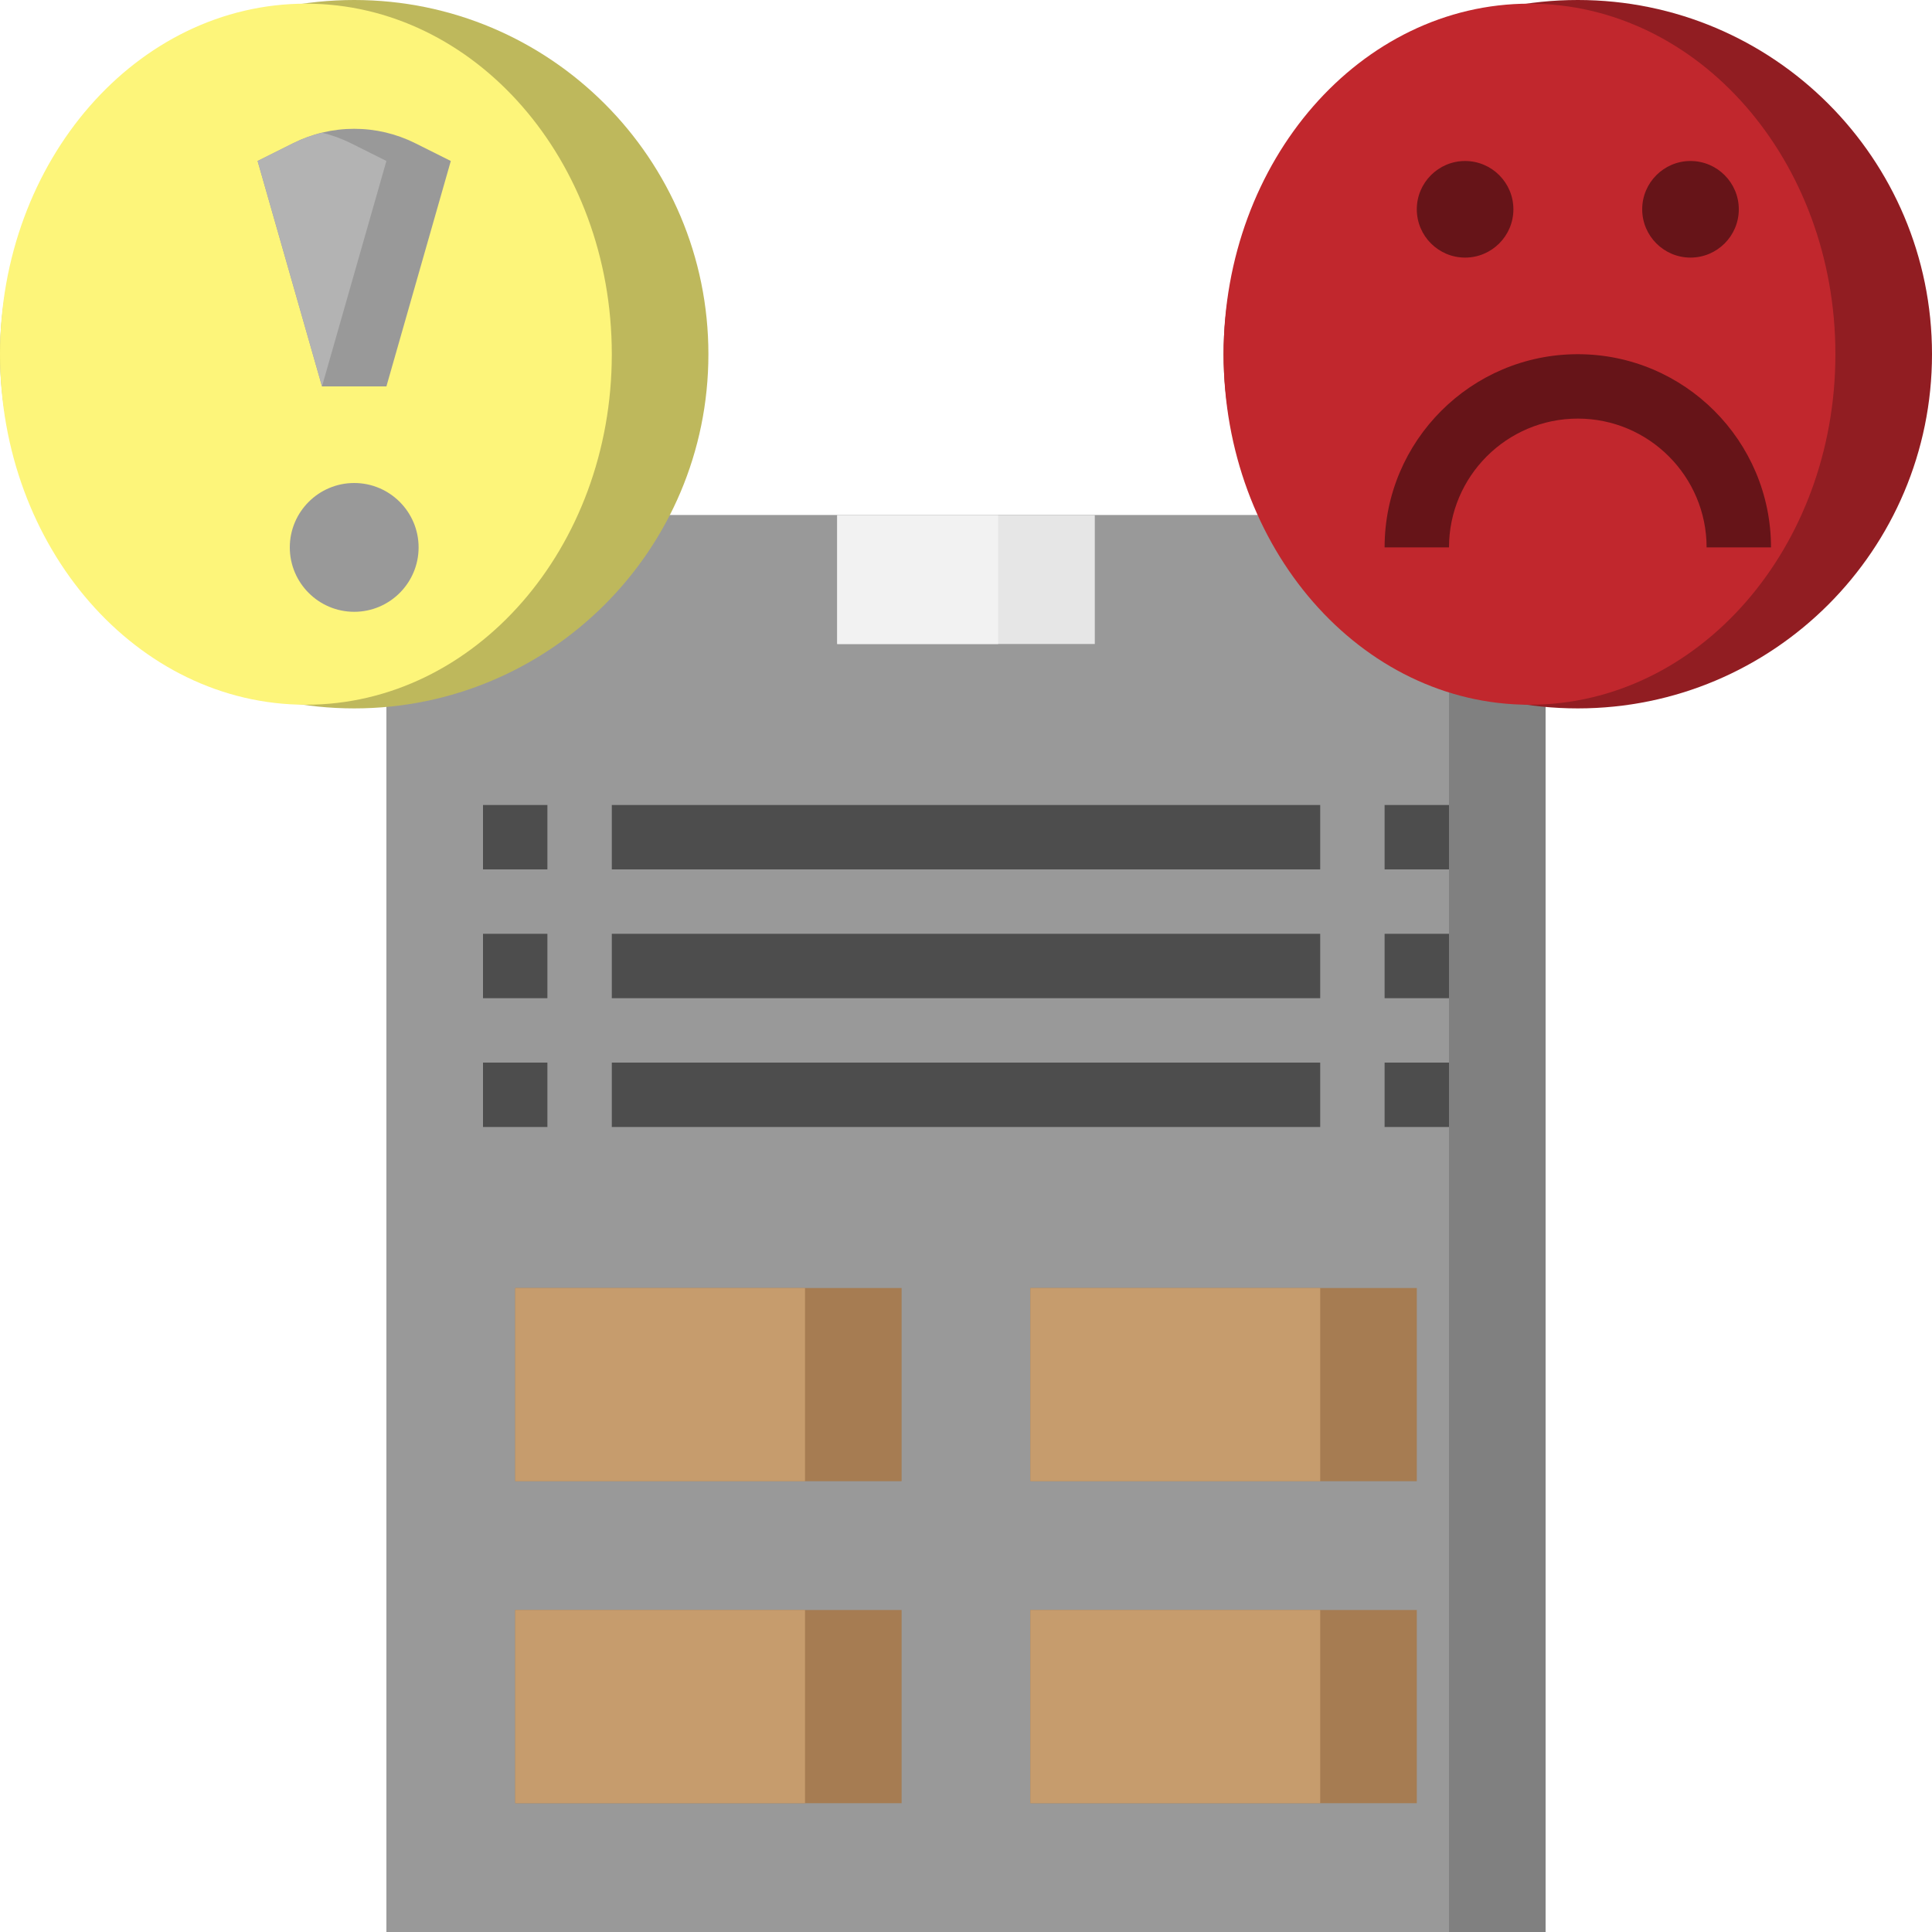 <svg height="480pt" viewBox="0 0 480 480" width="480pt" xmlns="http://www.w3.org/2000/svg"><path d="m96 128h288v352h-288zm0 0" fill="#808080"/><path d="m96 128h264v352h-264zm0 0" fill="#999"/><path d="m256 320h96v48h-96zm0 0" fill="#a67c52"/><path d="m256 400h96v48h-96zm0 0" fill="#a67c52"/><path d="m256 320h72v48h-72zm0 0" fill="#c69c6d"/><path d="m128 320h96v48h-96zm0 0" fill="#a67c52"/><path d="m128 320h72v48h-72zm0 0" fill="#c69c6d"/><path d="m128 400h96v48h-96zm0 0" fill="#a67c52"/><path d="m128 400h72v48h-72zm0 0" fill="#c69c6d"/><path d="m256 400h72v48h-72zm0 0" fill="#c69c6d"/><path d="m208 128h64v32h-64zm0 0" fill="#e6e6e6"/><path d="m208 128h40v32h-40zm0 0" fill="#f2f2f2"/><path d="m480 88c0 48.602-39.398 88-88 88s-88-39.398-88-88 39.398-88 88-88 88 39.398 88 88zm0 0" fill="#911d22"/><path d="m456 88c0-48.098-34.027-87.09-76-87.09s-76 38.992-76 87.09 34.027 87.09 76 87.09 76-38.992 76-87.09zm0 0" fill="#c1272d"/><path d="m176 88c0 48.602-39.398 88-88 88s-88-39.398-88-88 39.398-88 88-88 88 39.398 88 88zm0 0" fill="#beb85c"/><path d="m152 88c0-48.098-34.027-87.09-76-87.09s-76 38.992-76 87.09 34.027 87.09 76 87.09 76-38.992 76-87.09zm0 0" fill="#fdf57a"/><path d="m80 96-16-56 8.848-4.426c4.703-2.352 9.887-3.574 15.152-3.574s10.449 1.223 15.152 3.574l8.848 4.426-16 56zm0 0" fill="#999"/><path d="m87.152 35.574c-2.281-1.141-4.688-2.008-7.152-2.605-2.465.598-4.871 1.465-7.152 2.605l-8.848 4.426 16 56 16-56zm0 0" fill="#b3b3b3"/><g fill="#4d4d4d"><path d="m152 200h176v16h-176zm0 0"/><path d="m344 200h16v16h-16zm0 0"/><path d="m152 232h176v16h-176zm0 0"/><path d="m344 232h16v16h-16zm0 0"/><path d="m152 264h176v16h-176zm0 0"/><path d="m344 264h16v16h-16zm0 0"/><path d="m120 200h16v16h-16zm0 0"/><path d="m120 232h16v16h-16zm0 0"/><path d="m120 264h16v16h-16zm0 0"/></g><path d="m440 136h-16c0-17.648-14.352-32-32-32s-32 14.352-32 32h-16c0-26.473 21.527-48 48-48s48 21.527 48 48zm0 0" fill="#661418"/><path d="m364 64c-6.617 0-12-5.383-12-12s5.383-12 12-12 12 5.383 12 12-5.383 12-12 12zm0 0" fill="#661418"/><path d="m420 64c-6.617 0-12-5.383-12-12s5.383-12 12-12 12 5.383 12 12-5.383 12-12 12zm0 0" fill="#661418"/><path d="m88 152c-8.824 0-16-7.176-16-16s7.176-16 16-16 16 7.176 16 16-7.176 16-16 16zm0-16.008v.008zm0 0" fill="#999"/></svg>